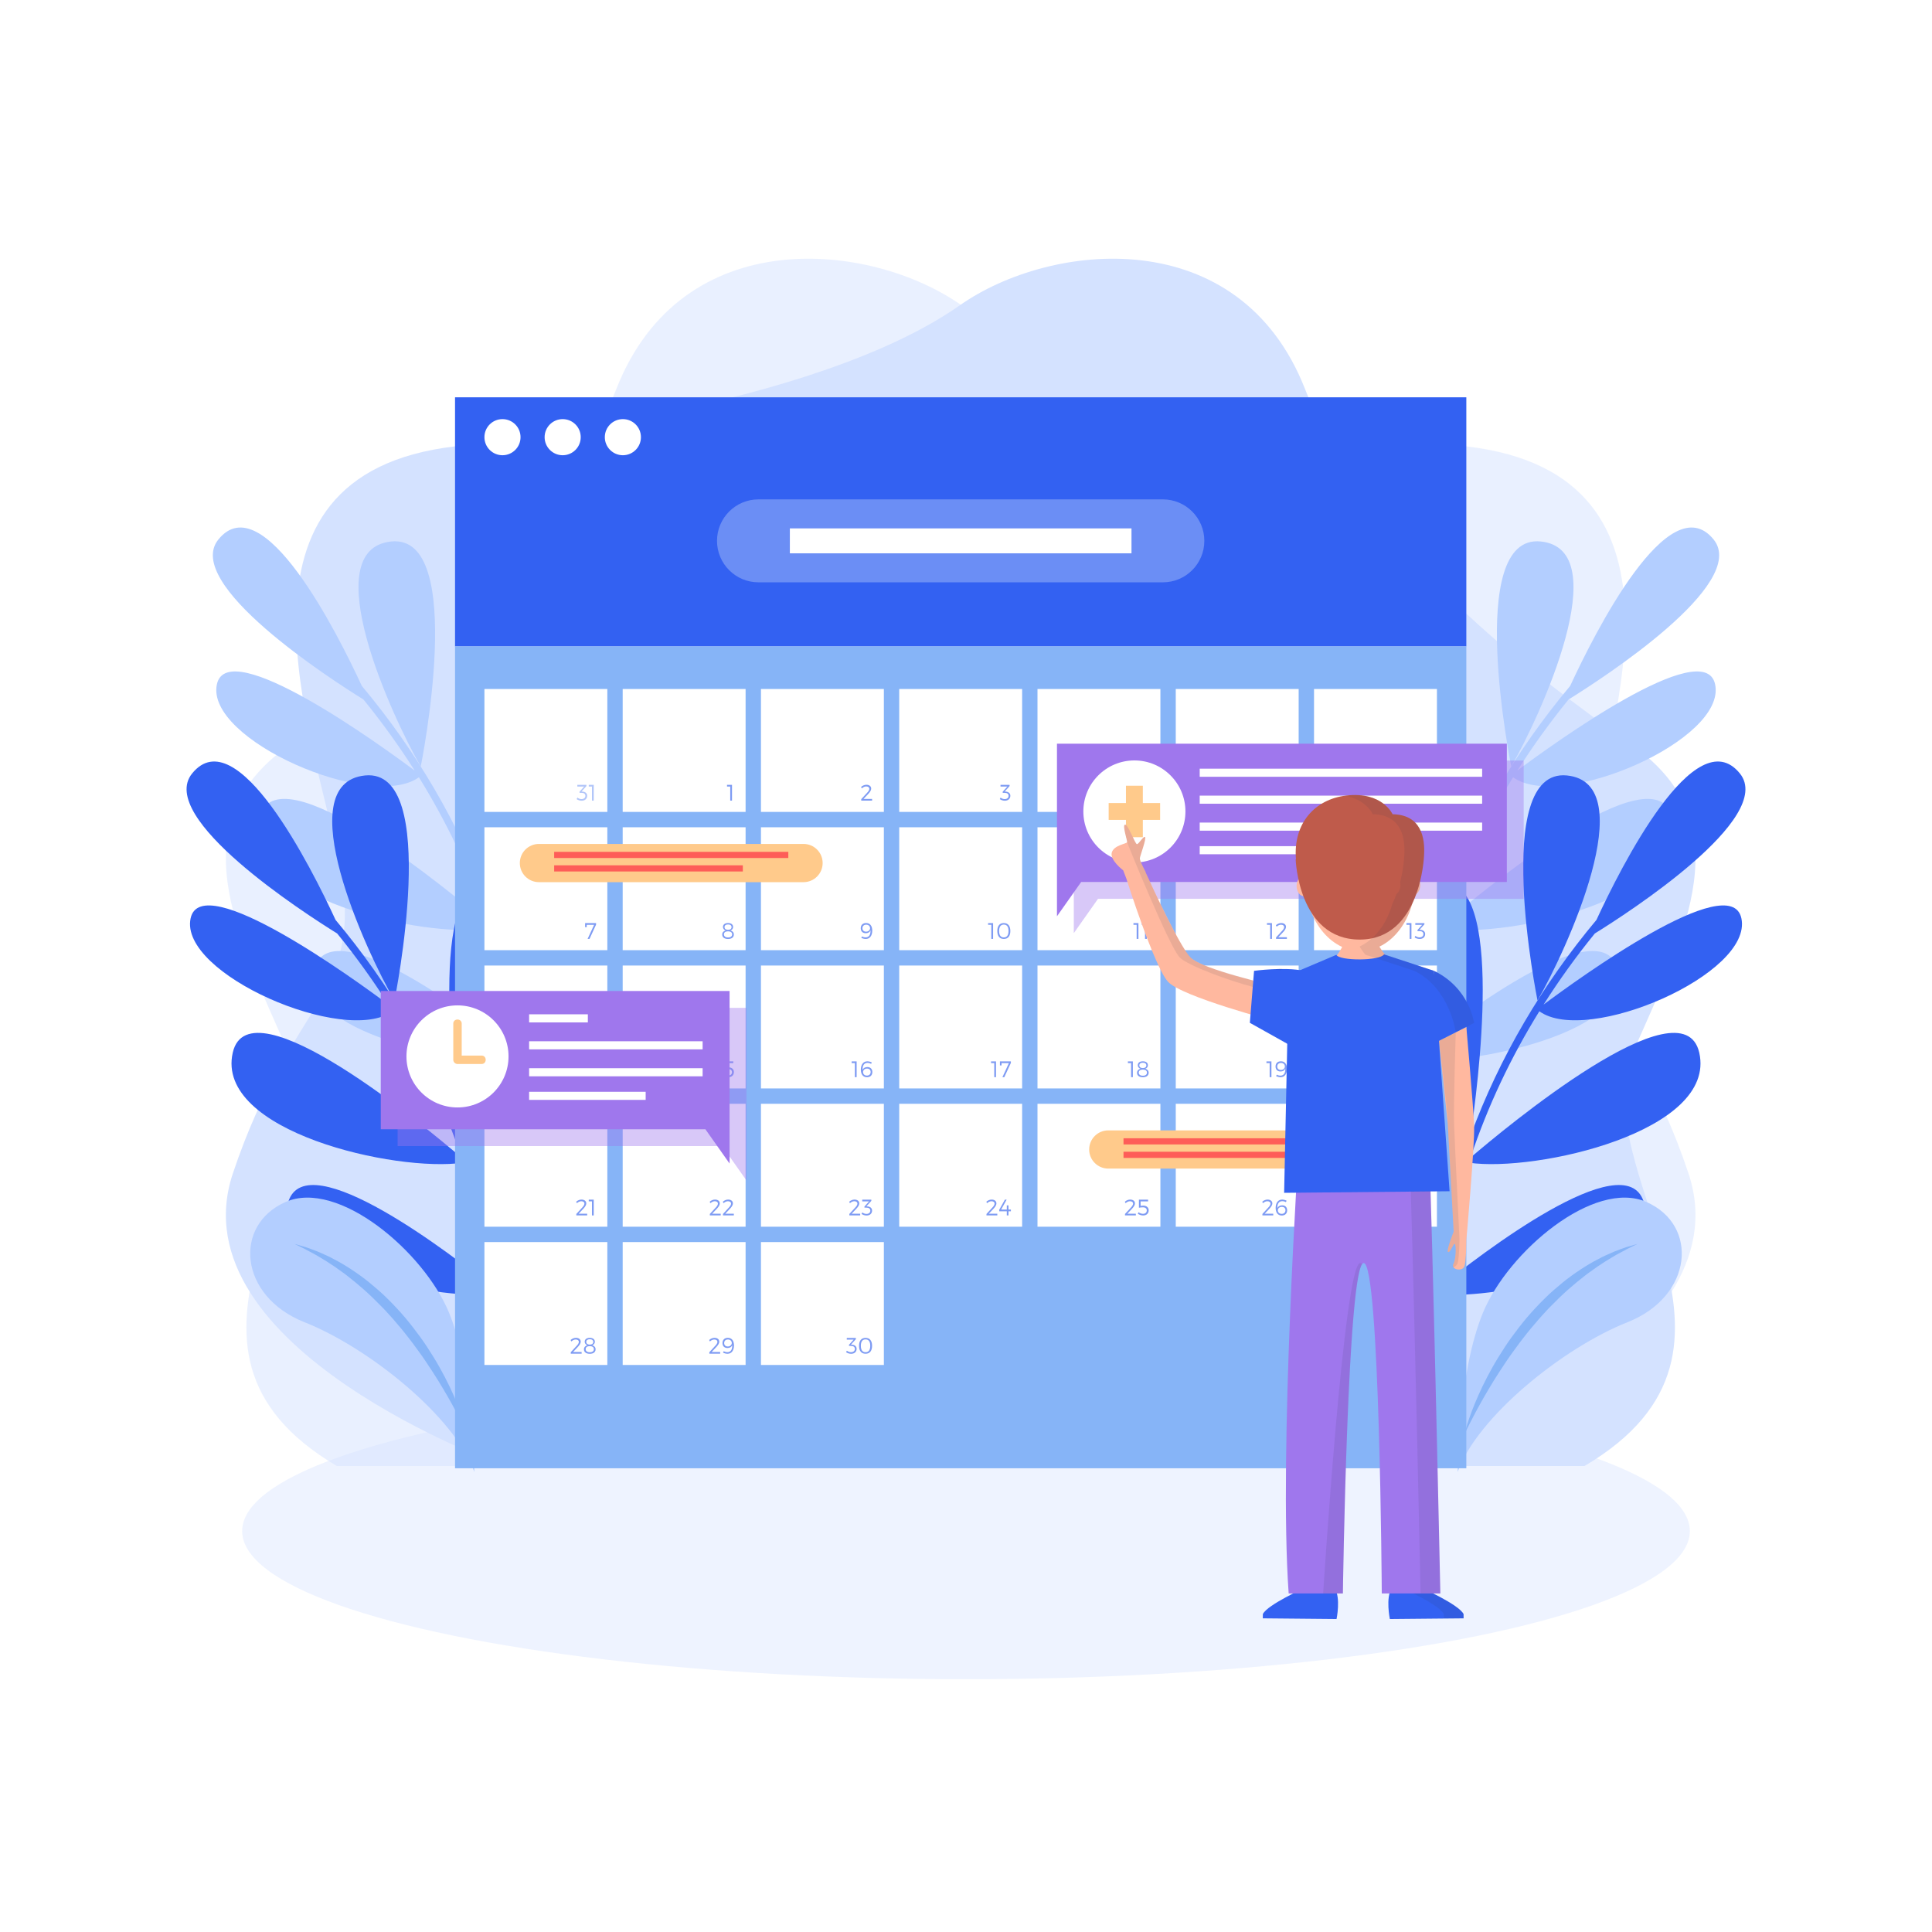 <?xml version="1.0" encoding="utf-8"?>
<!-- Generator: Adobe Illustrator 27.5.0, SVG Export Plug-In . SVG Version: 6.00 Build 0)  -->
<svg version="1.1" xmlns="http://www.w3.org/2000/svg" xmlns:xlink="http://www.w3.org/1999/xlink" x="0px" y="0px"
	 viewBox="0 0 500 500" style="enable-background:new 0 0 500 500;" xml:space="preserve">
<g id="BACKGROUND">
	<rect style="fill:#FFFFFF;" width="500" height="500"/>
</g>
<g id="OBJECTS">
	<ellipse style="opacity:0.4;fill:#D4E2FF;" cx="250" cy="396.243" rx="187.33" ry="38.337"/>
	<g>
		<path style="opacity:0.5;fill:#D4E2FF;" d="M366.86,379.403c0,0,85.267-30.412,70.125-75.708
			c-15.146-45.294-34.394-45.858-27.587-80.069c6.806-34.209,32.965-100.672-29.776-108.09
			c-62.741-7.417-107.407-20.093-130.801-36.539c-23.393-16.446-72.313-21.745-89.327,21.703
			c-17.013,43.448-57.424,72.59-85.073,92.459c-27.649,19.869-13.824,47.42,0,78.684c13.825,31.262-39.347,76.828,12.761,107.559
			H366.86z"/>
		<path style="fill:#D4E2FF;" d="M130.385,379.403c0,0-85.267-30.412-70.124-75.708c15.144-45.294,34.392-45.858,27.586-80.069
			c-6.806-34.209-32.965-100.672,29.776-108.09c62.742-7.417,107.407-20.093,130.801-36.539
			c23.393-16.446,72.313-21.745,89.327,21.703c17.013,43.448,57.424,72.59,85.072,92.459c27.65,19.869,13.825,47.42,0,78.684
			c-13.825,31.262,39.347,76.828-12.76,107.559H130.385z"/>
	</g>
	<g>
		<g>
			<g>
				<path style="fill:#B3CEFF;" d="M56.131,177.098c2.79-12.997,42.507,15.845,51.195,22.335c-4.05-6.385-8.486-12.53-13.269-18.406
					c-8.393-5.202-46.832-29.957-37.534-41.417c11.514-14.192,30.875,24.393,37.119,37.907
					c13.945,16.653,25.08,35.483,32.597,55.904c-1.819-12.174-9.109-66.997,7.435-65.484c17.513,1.602-4.201,60.311-6.811,67.195
					c1.402,3.931,2.674,7.919,3.803,11.961c1.976,7.079,3.713,14.536,4.823,22.069c-0.228-15.682,0.259-65.133,15.625-61.748
					c17.063,3.759-11.354,58.585-15.111,65.679c0.042,0.35,0.086,0.698,0.125,1.047l0,0l0,0c0.597,5.556,0.806,11.115,0.467,16.56
					c-0.076,1.225-2.001,1.326-1.924,0.087c0.335-5.396,0.119-10.887-0.478-16.369c-14.534,1.374-58.048-7.218-52.791-23.943
					c4.819-15.331,42.977,14.181,52.55,21.89c-1.02-8.119-2.831-16.184-4.892-23.849c-0.737-2.748-1.55-5.467-2.423-8.163
					c-17.422,2.517-64.225-8.07-59.607-28.472c4.264-18.838,50.557,19.749,59.174,27.128c-4.422-13.308-10.44-25.984-17.791-37.85
					C96.073,210.106,53.046,191.463,56.131,177.098z"/>
				<path style="fill:#B3CEFF;" d="M101.274,140.132c19.808-1.989,7.617,58.242,7.617,58.242
					C101.532,185.704,81.464,142.122,101.274,140.132z"/>
			</g>
			<g>
				<path style="fill:#3361F2;" d="M49.332,237.655c2.791-12.998,42.507,15.844,51.195,22.334
					c-4.051-6.385-8.487-12.53-13.269-18.406c-8.393-5.204-46.832-29.957-37.533-41.417c11.513-14.192,30.875,24.393,37.119,37.907
					c13.945,16.653,25.08,35.483,32.598,55.904c-1.82-12.174-9.109-66.998,7.434-65.485c17.514,1.601-4.201,60.311-6.811,67.196
					c1.403,3.931,2.674,7.918,3.804,11.96c1.976,7.079,3.712,14.536,4.823,22.07c-0.228-15.682,0.259-65.135,15.626-61.748
					c17.063,3.76-11.354,58.585-15.111,65.679c0.042,0.351,0.085,0.698,0.124,1.048l0,0l0,0c0.597,5.555,0.807,11.114,0.467,16.559
					c-0.076,1.226-2.002,1.326-1.924,0.088c0.336-5.396,0.119-10.888-0.478-16.369c-14.534,1.373-58.048-7.218-52.79-23.943
					c4.819-15.333,42.976,14.181,52.55,21.89c-1.02-8.119-2.831-16.185-4.892-23.85c-0.737-2.747-1.55-5.466-2.423-8.163
					c-17.422,2.518-64.225-8.07-59.608-28.472c4.264-18.839,50.557,19.749,59.175,27.128c-4.422-13.308-10.44-25.984-17.791-37.851
					C89.274,270.662,46.247,252.019,49.332,237.655z"/>
				<path style="fill:#3361F2;" d="M94.475,200.689c19.808-1.99,7.618,58.242,7.618,58.242
					C94.733,246.261,74.665,202.677,94.475,200.689z"/>
			</g>
			<g>
				<path style="fill:#B3CEFF;" d="M122.754,380.927c0,0-0.021-25.357-6.537-41.18c-6.515-15.823-28.766-34.659-42.343-28.663
					c-13.576,5.995-12.041,24.361,4.9,31.09C95.714,348.903,117.755,366.842,122.754,380.927z"/>
				<path style="fill:#86B4F7;" d="M121.035,371.253c0,0-0.244-1.052-0.822-2.852c-0.583-1.796-1.489-4.346-2.821-7.307
					c-0.65-1.487-1.416-3.073-2.276-4.725c-0.873-1.643-1.802-3.379-2.886-5.102c-1.06-1.737-2.208-3.503-3.461-5.24
					c-1.267-1.725-2.589-3.456-3.998-5.119c-0.709-0.826-1.43-1.643-2.18-2.431c-0.73-0.803-1.494-1.57-2.256-2.325
					c-1.511-1.527-3.129-2.896-4.706-4.197c-1.584-1.295-3.199-2.442-4.766-3.47c-1.57-1.023-3.093-1.931-4.553-2.662
					c-1.424-0.795-2.822-1.349-4.022-1.893c-1.233-0.482-2.314-0.876-3.208-1.182c-1.817-0.54-2.853-0.821-2.853-0.821
					s0.967,0.492,2.654,1.302c0.823,0.443,1.822,0.982,2.969,1.601c1.106,0.686,2.386,1.39,3.702,2.289
					c0.665,0.438,1.364,0.879,2.047,1.399c0.685,0.517,1.433,0.984,2.139,1.561c1.445,1.103,2.912,2.335,4.404,3.635
					c1.484,1.311,2.945,2.742,4.404,4.222c0.728,0.741,1.458,1.494,2.153,2.283c0.717,0.77,1.401,1.576,2.082,2.385
					c1.39,1.593,2.699,3.256,3.957,4.919c1.226,1.686,2.466,3.324,3.561,4.989c1.111,1.65,2.158,3.268,3.126,4.819
					c0.94,1.567,1.847,3.045,2.633,4.438C119.226,367.333,121.035,371.253,121.035,371.253z"/>
			</g>
		</g>
		<g>
			<g>
				<path style="fill:#B3CEFF;" d="M443.869,177.098c-2.79-12.997-42.507,15.845-51.195,22.335
					c4.051-6.385,8.487-12.53,13.27-18.406c8.392-5.202,46.831-29.957,37.533-41.417c-11.514-14.192-30.875,24.393-37.119,37.907
					c-13.945,16.653-25.08,35.483-32.597,55.904c1.818-12.174,9.108-66.997-7.435-65.484c-17.513,1.602,4.201,60.311,6.811,67.195
					c-1.402,3.931-2.675,7.919-3.804,11.961c-1.976,7.079-3.713,14.536-4.823,22.069c0.228-15.682-0.259-65.133-15.625-61.748
					c-17.064,3.759,11.354,58.585,15.11,65.679c-0.04,0.35-0.084,0.698-0.124,1.047l0,0l0,0c-0.596,5.556-0.806,11.115-0.467,16.56
					c0.077,1.225,2.002,1.326,1.925,0.087c-0.336-5.396-0.119-10.887,0.477-16.369c14.535,1.374,58.048-7.218,52.791-23.943
					c-4.818-15.331-42.977,14.181-52.549,21.89c1.02-8.119,2.83-16.184,4.891-23.849c0.737-2.748,1.552-5.467,2.424-8.163
					c17.423,2.517,64.226-8.07,59.607-28.472c-4.263-18.838-50.557,19.749-59.174,27.128c4.421-13.308,10.439-25.984,17.791-37.85
					C403.927,210.106,446.954,191.463,443.869,177.098z"/>
				<path style="fill:#B3CEFF;" d="M398.726,140.132c-19.809-1.989-7.617,58.242-7.617,58.242
					C398.467,185.704,418.535,142.122,398.726,140.132z"/>
			</g>
			<g>
				<path style="fill:#3361F2;" d="M450.669,237.655c-2.791-12.998-42.509,15.844-51.195,22.334
					c4.05-6.385,8.485-12.53,13.268-18.406c8.395-5.204,46.832-29.957,37.534-41.417c-11.514-14.192-30.875,24.393-37.118,37.907
					c-13.945,16.653-25.082,35.483-32.599,55.904c1.821-12.174,9.109-66.998-7.434-65.485c-17.513,1.601,4.201,60.311,6.81,67.196
					c-1.401,3.931-2.674,7.918-3.803,11.96c-1.976,7.079-3.713,14.536-4.822,22.07c0.228-15.682-0.26-65.135-15.628-61.748
					c-17.061,3.76,11.354,58.585,15.113,65.679c-0.043,0.351-0.087,0.698-0.124,1.048l0,0l0,0
					c-0.598,5.555-0.809,11.114-0.468,16.559c0.075,1.226,2.002,1.326,1.924,0.088c-0.336-5.396-0.118-10.888,0.478-16.369
					c14.532,1.373,58.047-7.218,52.79-23.943c-4.819-15.333-42.977,14.181-52.55,21.89c1.02-8.119,2.832-16.185,4.892-23.85
					c0.737-2.747,1.55-5.466,2.424-8.163c17.421,2.518,64.225-8.07,59.607-28.472c-4.265-18.839-50.557,19.749-59.176,27.128
					c4.424-13.308,10.442-25.984,17.791-37.851C410.726,270.662,453.752,252.019,450.669,237.655z"/>
				<path style="fill:#3361F2;" d="M405.524,200.689c-19.808-1.99-7.618,58.242-7.618,58.242
					C405.267,246.261,425.335,202.677,405.524,200.689z"/>
			</g>
			<g>
				<path style="fill:#B3CEFF;" d="M377.246,380.927c0,0,0.021-25.357,6.536-41.18c6.516-15.823,28.767-34.659,42.343-28.663
					c13.577,5.995,12.042,24.361-4.899,31.09C404.286,348.903,382.244,366.842,377.246,380.927z"/>
				<path style="fill:#86B4F7;" d="M378.965,371.253c0,0,0.244-1.052,0.822-2.852c0.584-1.796,1.49-4.346,2.821-7.307
					c0.651-1.487,1.416-3.073,2.275-4.725c0.874-1.643,1.803-3.379,2.887-5.102c1.06-1.737,2.209-3.503,3.461-5.24
					c1.267-1.725,2.588-3.456,3.998-5.119c0.709-0.826,1.43-1.643,2.18-2.431c0.73-0.803,1.494-1.57,2.257-2.325
					c1.511-1.527,3.128-2.896,4.705-4.197c1.584-1.295,3.199-2.442,4.765-3.47c1.571-1.023,3.093-1.931,4.555-2.662
					c1.424-0.795,2.821-1.349,4.021-1.893c1.233-0.482,2.315-0.876,3.209-1.182c1.816-0.54,2.852-0.821,2.852-0.821
					s-0.967,0.492-2.653,1.302c-0.822,0.443-1.822,0.982-2.969,1.601c-1.107,0.686-2.385,1.39-3.701,2.289
					c-0.667,0.438-1.365,0.879-2.048,1.399c-0.684,0.517-1.434,0.984-2.139,1.561c-1.446,1.103-2.912,2.335-4.404,3.635
					c-1.484,1.311-2.946,2.742-4.403,4.222c-0.729,0.741-1.458,1.494-2.154,2.283c-0.718,0.77-1.4,1.576-2.081,2.385
					c-1.39,1.593-2.699,3.256-3.958,4.919c-1.226,1.686-2.466,3.324-3.561,4.989c-1.11,1.65-2.157,3.268-3.127,4.819
					c-0.94,1.567-1.846,3.045-2.633,4.438C380.773,367.333,378.965,371.253,378.965,371.253z"/>
			</g>
		</g>
	</g>
	<g>
		<g>
			<g>
				<g>
					<g>
						<rect x="117.762" y="102.823" style="fill:#3361F2;" width="261.723" height="64.46"/>
					</g>
					<g>
						<rect x="117.762" y="167.284" style="fill:#86B4F7;" width="261.723" height="212.702"/>
					</g>
				</g>
				<g>
					<g>
						<g>
							<rect x="125.368" y="178.313" style="fill:#FFFFFF;" width="31.808" height="31.808"/>
						</g>
						<g>
							<path style="fill:#B2C6F9;" d="M150.725,204.86c0.736,0.036,1.232,0.433,1.232,1.086c0,0.754-0.554,1.279-1.431,1.279
								c-0.472,0-0.957-0.169-1.295-0.414l0.205-0.393c0.291,0.241,0.678,0.386,1.056,0.386c0.637,0,1.011-0.345,1.011-0.842
								c0-0.514-0.379-0.777-1.015-0.777h-0.503v-0.296l1.197-1.326h-1.769v-0.445h2.354v0.315l-1.268,1.407L150.725,204.86z"/>
							<path style="fill:#B2C6F9;" d="M153.2,207.202v-3.644h-0.83v-0.443h1.289v4.087H153.2z"/>
						</g>
					</g>
					<g>
						<g>
							<rect x="161.15" y="178.313" style="fill:#FFFFFF;" width="31.809" height="31.808"/>
						</g>
						<g>
							<path style="fill:#7E9BF3;" d="M188.981,207.202v-3.644h-0.828v-0.443h1.29v4.087H188.981z"/>
						</g>
					</g>
					<g>
						<g>
							<rect x="196.935" y="178.313" style="fill:#FFFFFF;" width="31.808" height="31.808"/>
						</g>
						<g>
							<path style="fill:#7E9BF3;" d="M225.465,204.101c0,0.392-0.292,0.865-0.724,1.325l-1.256,1.333h2.214v0.443h-2.811v-0.385
								l1.532-1.664c0.345-0.345,0.561-0.726,0.561-0.988c0-0.396-0.305-0.636-0.819-0.636c-0.373,0-0.789,0.191-1.116,0.508
								l-0.204-0.374c0.398-0.357,0.893-0.567,1.38-0.567C224.976,203.096,225.465,203.488,225.465,204.101z"/>
						</g>
					</g>
					<g>
						<g>
							<rect x="232.718" y="178.313" style="fill:#FFFFFF;" width="31.808" height="31.808"/>
						</g>
						<g>
							<path style="fill:#7E9BF3;" d="M260.243,204.86c0.735,0.036,1.235,0.433,1.235,1.086c0,0.754-0.556,1.279-1.433,1.279
								c-0.474,0-0.957-0.169-1.3-0.414l0.206-0.393c0.293,0.241,0.678,0.386,1.058,0.386c0.637,0,1.01-0.345,1.01-0.842
								c0-0.514-0.378-0.777-1.015-0.777h-0.502v-0.296l1.198-1.326h-1.772v-0.445h2.354v0.315l-1.266,1.407L260.243,204.86z"/>
						</g>
					</g>
					<g>
						<g>
							<rect x="268.501" y="178.313" style="fill:#FFFFFF;" width="31.809" height="31.808"/>
						</g>
						<g>
							<path style="fill:#7E9BF3;" d="M296.342,205.678v-1.08h0.439v1.08h0.619v0.45h-0.619v1.074h-0.439v-1.074h-1.96v-0.385
								l1.466-2.628h0.461l-1.427,2.563H296.342z"/>
						</g>
					</g>
					<g>
						<g>
							<rect x="304.285" y="178.313" style="fill:#FFFFFF;" width="31.807" height="31.808"/>
						</g>
						<g>
							<path style="fill:#7E9BF3;" d="M330.97,203.565v1.149c0.211-0.034,0.504-0.058,0.69-0.058c0.856,0,1.407,0.51,1.407,1.21
								c0,0.817-0.566,1.349-1.443,1.349c-0.448,0-0.993-0.176-1.378-0.443l0.192-0.397c0.339,0.257,0.772,0.409,1.138,0.409
								c0.614,0,0.994-0.339,0.994-0.889c0-0.484-0.38-0.787-0.979-0.787c-0.271,0-0.761,0.04-1.054,0.099v-2.091h2.372v0.45H330.97
								z"/>
						</g>
					</g>
					<g>
						<g>
							<rect x="340.068" y="178.313" style="fill:#FFFFFF;" width="31.809" height="31.808"/>
						</g>
						<g>
							<path style="fill:#7E9BF3;" d="M368.758,203.389l-0.188,0.374c-0.267-0.158-0.625-0.251-0.939-0.251
								c-0.878,0-1.315,0.719-1.25,1.823c0.181-0.48,0.618-0.748,1.22-0.748c0.802,0,1.298,0.496,1.298,1.284
								c0,0.836-0.544,1.355-1.384,1.355c-0.994,0-1.596-0.719-1.596-1.98c0-1.296,0.642-2.15,1.682-2.15
								C367.974,203.096,368.425,203.214,368.758,203.389z M366.49,205.901c-0.005,0.391,0.3,0.893,0.995,0.893
								c0.577,0,0.973-0.35,0.973-0.928c0-0.543-0.361-0.883-0.94-0.883C366.87,204.983,366.485,205.415,366.49,205.901z"/>
						</g>
					</g>
				</g>
				<g>
					<g>
						<g>
							<rect x="125.368" y="214.096" style="fill:#FFFFFF;" width="31.808" height="31.808"/>
						</g>
						<g>
							<path style="fill:#7E9BF3;" d="M152.566,242.986h-0.496l1.682-3.639h-1.905v0.597h-0.42v-1.047h2.838v0.391L152.566,242.986z
								"/>
						</g>
					</g>
					<g>
						<g>
							<rect x="161.15" y="214.096" style="fill:#FFFFFF;" width="31.809" height="31.808"/>
						</g>
						<g>
							<path style="fill:#7E9BF3;" d="M189.729,239.909c0,0.42-0.252,0.729-0.667,0.893c0.532,0.158,0.858,0.525,0.858,1.039
								c0,0.732-0.578,1.169-1.502,1.169c-0.934,0-1.513-0.436-1.513-1.156c0-0.521,0.339-0.893,0.881-1.052
								c-0.425-0.17-0.683-0.484-0.683-0.905c0-0.637,0.508-1.017,1.309-1.017C189.226,238.88,189.729,239.266,189.729,239.909z
								 M187.351,241.801c0,0.514,0.397,0.813,1.068,0.813c0.661,0,1.062-0.298,1.062-0.813c0-0.484-0.396-0.777-1.066-0.777
								C187.748,241.024,187.351,241.317,187.351,241.801z M187.508,239.938c0,0.438,0.338,0.695,0.911,0.695
								c0.566,0,0.905-0.257,0.905-0.695c0-0.439-0.339-0.695-0.905-0.695C187.847,239.243,187.508,239.498,187.508,239.938z"/>
						</g>
					</g>
					<g>
						<g>
							<rect x="196.935" y="214.096" style="fill:#FFFFFF;" width="31.808" height="31.808"/>
						</g>
						<g>
							<path style="fill:#7E9BF3;" d="M222.9,242.712l0.188-0.373c0.269,0.157,0.624,0.25,0.941,0.25
								c0.876,0,1.314-0.72,1.249-1.823c-0.182,0.479-0.618,0.747-1.221,0.747c-0.799,0-1.297-0.496-1.297-1.285
								c0-0.834,0.543-1.355,1.385-1.355c0.992,0,1.594,0.719,1.594,1.976c0,1.302-0.644,2.155-1.682,2.155
								C223.683,243.004,223.234,242.888,222.9,242.712z M225.174,240.2c0-0.392-0.298-0.894-0.999-0.894
								c-0.577,0-0.975,0.345-0.975,0.929c0,0.543,0.361,0.881,0.94,0.881C224.787,241.117,225.174,240.686,225.174,240.2z"/>
						</g>
					</g>
					<g>
						<g>
							<rect x="232.718" y="214.096" style="fill:#FFFFFF;" width="31.808" height="31.808"/>
						</g>
						<g>
							<path style="fill:#7E9BF3;" d="M256.548,242.986v-3.645h-0.829v-0.444h1.292v4.089H256.548z"/>
							<path style="fill:#7E9BF3;" d="M261.477,240.941c0,1.321-0.602,2.057-1.689,2.057c-1.089,0-1.689-0.736-1.689-2.057
								c0-1.32,0.6-2.056,1.689-2.056C260.875,238.886,261.477,239.622,261.477,240.941z M258.572,240.941
								c0,1.104,0.423,1.661,1.216,1.661c0.794,0,1.215-0.557,1.215-1.661c0-1.109-0.421-1.659-1.215-1.659
								C258.995,239.283,258.572,239.832,258.572,240.941z"/>
						</g>
					</g>
					<g>
						<g>
							<rect x="268.501" y="214.096" style="fill:#FFFFFF;" width="31.809" height="31.808"/>
						</g>
						<g>
							<path style="fill:#7E9BF3;" d="M294.163,242.986v-3.645h-0.829v-0.444h1.291v4.089H294.163z"/>
							<path style="fill:#7E9BF3;" d="M296.335,242.986v-3.645h-0.831v-0.444h1.291v4.089H296.335z"/>
						</g>
					</g>
					<g>
						<g>
							<rect x="304.285" y="214.096" style="fill:#FFFFFF;" width="31.807" height="31.808"/>
						</g>
						<g>
							<path style="fill:#7E9BF3;" d="M328.717,242.986v-3.645h-0.826v-0.444h1.289v4.089H328.717z"/>
							<path style="fill:#7E9BF3;" d="M332.816,239.885c0,0.391-0.292,0.865-0.725,1.326l-1.257,1.333h2.214v0.443h-2.808v-0.384
								l1.528-1.666c0.347-0.345,0.563-0.725,0.563-0.987c0-0.397-0.305-0.637-0.819-0.637c-0.374,0-0.788,0.192-1.115,0.508
								l-0.204-0.374c0.396-0.356,0.893-0.567,1.379-0.567C332.323,238.88,332.816,239.271,332.816,239.885z"/>
						</g>
					</g>
					<g>
						<g>
							<rect x="340.068" y="214.096" style="fill:#FFFFFF;" width="31.809" height="31.808"/>
						</g>
						<g>
							<path style="fill:#7E9BF3;" d="M364.817,242.986v-3.645h-0.828v-0.444h1.29v4.089H364.817z"/>
							<path style="fill:#7E9BF3;" d="M367.596,240.644c0.735,0.035,1.232,0.433,1.232,1.087c0,0.754-0.555,1.279-1.432,1.279
								c-0.472,0-0.957-0.169-1.296-0.414l0.203-0.392c0.292,0.24,0.678,0.386,1.059,0.386c0.636,0,1.01-0.345,1.01-0.842
								c0-0.513-0.38-0.776-1.017-0.776h-0.503v-0.298l1.197-1.327h-1.769v-0.444h2.355v0.316l-1.27,1.409L367.596,240.644z"/>
						</g>
					</g>
				</g>
				<g>
					<g>
						<g>
							<rect x="125.368" y="249.878" style="fill:#FFFFFF;" width="31.808" height="31.809"/>
						</g>
						<g>
							<path style="fill:#7E9BF3;" d="M149.825,278.77v-3.643h-0.83v-0.442h1.29v4.086H149.825z"/>
							<path style="fill:#7E9BF3;" d="M153.209,277.247v-1.08h0.439v1.08h0.618v0.448h-0.618v1.074h-0.439v-1.074h-1.962v-0.386
								l1.465-2.626h0.462l-1.426,2.564H153.209z"/>
						</g>
					</g>
					<g>
						<g>
							<rect x="161.15" y="249.878" style="fill:#FFFFFF;" width="31.809" height="31.809"/>
						</g>
						<g>
							<path style="fill:#7E9BF3;" d="M185.679,278.77v-3.643h-0.83v-0.442h1.291v4.086H185.679z"/>
							<path style="fill:#7E9BF3;" d="M187.836,275.132v1.15c0.211-0.036,0.503-0.06,0.689-0.06c0.859,0,1.408,0.509,1.408,1.209
								c0,0.817-0.566,1.35-1.442,1.35c-0.452,0-0.994-0.176-1.38-0.443l0.194-0.397c0.338,0.257,0.77,0.408,1.138,0.408
								c0.613,0,0.993-0.338,0.993-0.886c0-0.485-0.379-0.791-0.981-0.791c-0.268,0-0.759,0.042-1.05,0.1v-2.088h2.37v0.448H187.836
								z"/>
						</g>
					</g>
					<g>
						<g>
							<rect x="196.935" y="249.878" style="fill:#FFFFFF;" width="31.808" height="31.809"/>
						</g>
						<g>
							<path style="fill:#7E9BF3;" d="M221.234,278.77v-3.643h-0.829v-0.442h1.29v4.086H221.234z"/>
							<path style="fill:#7E9BF3;" d="M225.624,274.957l-0.188,0.373c-0.27-0.157-0.625-0.253-0.941-0.253
								c-0.876,0-1.314,0.721-1.249,1.823c0.18-0.477,0.618-0.749,1.221-0.749c0.8,0,1.295,0.499,1.295,1.289
								c0,0.832-0.542,1.353-1.384,1.353c-0.992,0-1.595-0.718-1.595-1.979c0-1.297,0.644-2.148,1.684-2.148
								C224.841,274.665,225.29,274.78,225.624,274.957z M223.357,277.468c-0.006,0.391,0.297,0.893,0.992,0.893
								c0.579,0,0.976-0.351,0.976-0.93c0-0.541-0.362-0.882-0.939-0.882C223.735,276.55,223.351,276.981,223.357,277.468z"/>
						</g>
					</g>
					<g>
						<g>
							<rect x="232.718" y="249.878" style="fill:#FFFFFF;" width="31.808" height="31.809"/>
						</g>
						<g>
							<path style="fill:#7E9BF3;" d="M257.31,278.77v-3.643h-0.831v-0.442h1.291v4.086H257.31z"/>
							<path style="fill:#7E9BF3;" d="M259.917,278.77h-0.494l1.679-3.638h-1.903v0.596h-0.419v-1.044h2.838v0.39L259.917,278.77z"
								/>
						</g>
					</g>
					<g>
						<g>
							<rect x="268.501" y="249.878" style="fill:#FFFFFF;" width="31.809" height="31.809"/>
						</g>
						<g>
							<path style="fill:#7E9BF3;" d="M292.725,278.77v-3.643h-0.83v-0.442h1.291v4.086H292.725z"/>
							<path style="fill:#7E9BF3;" d="M297.079,275.691c0,0.423-0.253,0.732-0.666,0.895c0.531,0.157,0.86,0.525,0.86,1.038
								c0,0.732-0.579,1.169-1.503,1.169c-0.936,0-1.514-0.437-1.514-1.154c0-0.52,0.339-0.896,0.883-1.053
								c-0.427-0.17-0.682-0.485-0.682-0.906c0-0.635,0.508-1.015,1.306-1.015C296.576,274.665,297.079,275.051,297.079,275.691z
								 M294.703,277.586c0,0.512,0.397,0.809,1.067,0.809c0.659,0,1.062-0.297,1.062-0.809c0-0.486-0.396-0.779-1.068-0.779
								C295.101,276.807,294.703,277.1,294.703,277.586z M294.858,275.721c0,0.439,0.341,0.695,0.912,0.695
								c0.567,0,0.906-0.256,0.906-0.695c0-0.438-0.339-0.695-0.906-0.695C295.199,275.025,294.858,275.283,294.858,275.721z"/>
						</g>
					</g>
					<g>
						<g>
							<rect x="304.285" y="249.878" style="fill:#FFFFFF;" width="31.807" height="31.809"/>
						</g>
						<g>
							<path style="fill:#7E9BF3;" d="M328.584,278.77v-3.643h-0.829v-0.442h1.291v4.086H328.584z"/>
							<path style="fill:#7E9BF3;" d="M330.251,278.497l0.187-0.375c0.268,0.156,0.625,0.25,0.94,0.25
								c0.875,0,1.314-0.716,1.249-1.822c-0.181,0.482-0.62,0.748-1.221,0.748c-0.8,0-1.296-0.495-1.296-1.285
								c0-0.836,0.543-1.355,1.385-1.355c0.99,0,1.592,0.718,1.592,1.974c0,1.303-0.641,2.157-1.681,2.157
								C331.032,278.788,330.583,278.67,330.251,278.497z M332.524,275.984c0-0.392-0.3-0.893-1.001-0.893
								c-0.579,0-0.975,0.343-0.975,0.928c0,0.542,0.362,0.881,0.94,0.881C332.14,276.9,332.524,276.468,332.524,275.984z"/>
						</g>
					</g>
					<g>
						<g>
							<rect x="340.068" y="249.878" style="fill:#FFFFFF;" width="31.809" height="31.809"/>
						</g>
						<g>
							<path style="fill:#7E9BF3;" d="M364.6,275.668c0,0.392-0.292,0.863-0.725,1.325l-1.257,1.333h2.214v0.443h-2.809v-0.384
								l1.531-1.665c0.344-0.346,0.559-0.725,0.559-0.988c0-0.395-0.302-0.637-0.817-0.637c-0.373,0-0.787,0.193-1.116,0.509
								l-0.202-0.374c0.396-0.354,0.895-0.565,1.378-0.565C364.108,274.665,364.6,275.055,364.6,275.668z"/>
							<path style="fill:#7E9BF3;" d="M368.825,276.725c0,1.32-0.6,2.057-1.688,2.057c-1.085,0-1.688-0.736-1.688-2.057
								c0-1.319,0.603-2.056,1.688-2.056C368.226,274.669,368.825,275.405,368.825,276.725z M365.924,276.725
								c0,1.104,0.42,1.661,1.214,1.661c0.795,0,1.216-0.557,1.216-1.661c0-1.108-0.421-1.657-1.216-1.657
								C366.344,275.067,365.924,275.616,365.924,276.725z"/>
						</g>
					</g>
				</g>
				<g>
					<g>
						<g>
							<rect x="125.368" y="285.662" style="fill:#FFFFFF;" width="31.808" height="31.811"/>
						</g>
						<g>
							<path style="fill:#7E9BF3;" d="M151.729,311.453c0,0.391-0.292,0.865-0.724,1.323l-1.257,1.334h2.215v0.443h-2.81v-0.384
								l1.531-1.665c0.344-0.349,0.561-0.726,0.561-0.989c0-0.395-0.305-0.637-0.817-0.637c-0.374,0-0.79,0.194-1.117,0.508
								l-0.205-0.373c0.397-0.357,0.894-0.567,1.38-0.567C151.239,310.446,151.729,310.839,151.729,311.453z"/>
							<path style="fill:#7E9BF3;" d="M153.199,314.554v-3.644h-0.83v-0.446h1.29v4.09H153.199z"/>
						</g>
					</g>
					<g>
						<g>
							<rect x="161.15" y="285.662" style="fill:#FFFFFF;" width="31.809" height="31.811"/>
						</g>
						<g>
							<path style="fill:#7E9BF3;" d="M186.283,311.453c0,0.391-0.29,0.865-0.724,1.323l-1.254,1.334h2.213v0.443h-2.81v-0.384
								l1.53-1.665c0.344-0.349,0.561-0.726,0.561-0.989c0-0.395-0.304-0.637-0.818-0.637c-0.375,0-0.788,0.194-1.115,0.508
								l-0.205-0.373c0.397-0.357,0.894-0.567,1.379-0.567C185.794,310.446,186.283,310.839,186.283,311.453z"/>
							<path style="fill:#7E9BF3;" d="M189.681,311.453c0,0.391-0.292,0.865-0.724,1.323l-1.255,1.334h2.214v0.443h-2.81v-0.384
								l1.531-1.665c0.345-0.349,0.561-0.726,0.561-0.989c0-0.395-0.303-0.637-0.818-0.637c-0.373,0-0.788,0.194-1.115,0.508
								l-0.204-0.373c0.397-0.357,0.894-0.567,1.378-0.567C189.191,310.446,189.681,310.839,189.681,311.453z"/>
						</g>
					</g>
					<g>
						<g>
							<rect x="196.935" y="285.662" style="fill:#FFFFFF;" width="31.808" height="31.811"/>
						</g>
						<g>
							<path style="fill:#7E9BF3;" d="M222.384,311.453c0,0.391-0.292,0.865-0.725,1.323l-1.256,1.334h2.214v0.443h-2.808v-0.384
								l1.53-1.665c0.345-0.349,0.561-0.726,0.561-0.989c0-0.395-0.303-0.637-0.817-0.637c-0.376,0-0.788,0.194-1.116,0.508
								l-0.204-0.373c0.396-0.357,0.894-0.567,1.378-0.567C221.893,310.446,222.384,310.839,222.384,311.453z"/>
							<path style="fill:#7E9BF3;" d="M224.46,312.211c0.736,0.037,1.233,0.435,1.233,1.087c0,0.754-0.557,1.279-1.431,1.279
								c-0.472,0-0.958-0.169-1.297-0.415l0.205-0.391c0.292,0.239,0.677,0.387,1.058,0.387c0.636,0,1.008-0.345,1.008-0.843
								c0-0.514-0.379-0.777-1.014-0.777h-0.503v-0.297l1.197-1.325h-1.769v-0.445h2.353v0.316l-1.267,1.408L224.46,312.211z"/>
						</g>
					</g>
					<g>
						<g>
							<rect x="232.718" y="285.662" style="fill:#FFFFFF;" width="31.808" height="31.811"/>
						</g>
						<g>
							<path style="fill:#7E9BF3;" d="M257.874,311.453c0,0.391-0.29,0.865-0.724,1.323l-1.255,1.334h2.212v0.443H255.3v-0.384
								l1.529-1.665c0.346-0.349,0.56-0.726,0.56-0.989c0-0.395-0.304-0.637-0.816-0.637c-0.375,0-0.791,0.194-1.116,0.508
								l-0.204-0.373c0.397-0.357,0.893-0.567,1.379-0.567C257.385,310.446,257.874,310.839,257.874,311.453z"/>
							<path style="fill:#7E9BF3;" d="M260.559,313.029v-1.08h0.439v1.08h0.619v0.45h-0.619v1.074h-0.439v-1.074h-1.96v-0.388
								l1.464-2.628h0.462l-1.425,2.565H260.559z"/>
						</g>
					</g>
					<g>
						<g>
							<rect x="268.501" y="285.662" style="fill:#FFFFFF;" width="31.809" height="31.811"/>
						</g>
						<g>
							<path style="fill:#7E9BF3;" d="M293.727,311.453c0,0.391-0.292,0.865-0.722,1.323l-1.257,1.334h2.212v0.443h-2.809v-0.384
								l1.531-1.665c0.344-0.349,0.56-0.726,0.56-0.989c0-0.395-0.306-0.637-0.817-0.637c-0.375,0-0.791,0.194-1.119,0.508
								l-0.201-0.373c0.397-0.357,0.892-0.567,1.378-0.567C293.238,310.446,293.727,310.839,293.727,311.453z"/>
							<path style="fill:#7E9BF3;" d="M295.186,310.916v1.149c0.212-0.036,0.502-0.059,0.691-0.059c0.856,0,1.406,0.509,1.406,1.208
								c0,0.818-0.565,1.35-1.442,1.35c-0.45,0-0.993-0.175-1.378-0.442l0.192-0.399c0.337,0.258,0.77,0.409,1.14,0.409
								c0.612,0,0.99-0.338,0.99-0.888c0-0.484-0.378-0.788-0.979-0.788c-0.27,0-0.762,0.04-1.053,0.1v-2.093h2.372v0.452H295.186z"
								/>
						</g>
					</g>
					<g>
						<g>
							<rect x="304.285" y="285.662" style="fill:#FFFFFF;" width="31.807" height="31.811"/>
						</g>
						<g>
							<path style="fill:#7E9BF3;" d="M329.284,311.453c0,0.391-0.293,0.865-0.725,1.323l-1.257,1.334h2.214v0.443h-2.808v-0.384
								l1.529-1.665c0.344-0.349,0.56-0.726,0.56-0.989c0-0.395-0.303-0.637-0.817-0.637c-0.372,0-0.788,0.194-1.117,0.508
								l-0.202-0.373c0.396-0.357,0.895-0.567,1.379-0.567C328.792,310.446,329.284,310.839,329.284,311.453z"/>
							<path style="fill:#7E9BF3;" d="M332.973,310.739l-0.185,0.374c-0.271-0.158-0.626-0.249-0.943-0.249
								c-0.877,0-1.313,0.716-1.248,1.819c0.179-0.479,0.618-0.747,1.22-0.747c0.802,0,1.298,0.497,1.298,1.286
								c0,0.836-0.544,1.354-1.386,1.354c-0.992,0-1.594-0.719-1.594-1.979c0-1.298,0.641-2.151,1.682-2.151
								C332.19,310.446,332.642,310.565,332.973,310.739z M330.706,313.251c-0.004,0.392,0.298,0.893,0.993,0.893
								c0.579,0,0.976-0.349,0.976-0.929c0-0.54-0.361-0.881-0.939-0.881C331.087,312.334,330.702,312.766,330.706,313.251z"/>
						</g>
					</g>
					<g>
						<g>
							<rect x="340.068" y="285.662" style="fill:#FFFFFF;" width="31.809" height="31.811"/>
						</g>
						<g>
							<path style="fill:#7E9BF3;" d="M365.357,311.453c0,0.391-0.29,0.865-0.722,1.323l-1.257,1.334h2.214v0.443h-2.81v-0.384
								l1.532-1.665c0.343-0.349,0.559-0.726,0.559-0.989c0-0.395-0.303-0.637-0.817-0.637c-0.373,0-0.786,0.194-1.115,0.508
								l-0.204-0.373c0.396-0.357,0.895-0.567,1.379-0.567C364.869,310.446,365.357,310.839,365.357,311.453z"/>
							<path style="fill:#7E9BF3;" d="M367.267,314.554h-0.495l1.683-3.638h-1.905v0.594h-0.421v-1.046h2.838v0.391L367.267,314.554
								z"/>
						</g>
					</g>
				</g>
				<g>
					<g>
						<g>
							<rect x="125.368" y="321.446" style="fill:#FFFFFF;" width="31.808" height="31.808"/>
						</g>
						<g>
							<path style="fill:#7E9BF3;" d="M150.29,347.235c0,0.393-0.292,0.866-0.725,1.328l-1.255,1.33h2.214v0.444h-2.81v-0.388
								l1.53-1.662c0.346-0.345,0.561-0.725,0.561-0.988c0-0.397-0.303-0.639-0.819-0.639c-0.372,0-0.787,0.193-1.114,0.511
								l-0.204-0.374c0.397-0.358,0.894-0.568,1.378-0.568C149.799,346.229,150.29,346.622,150.29,347.235z"/>
							<path style="fill:#7E9BF3;" d="M153.945,347.261c0,0.417-0.252,0.727-0.667,0.891c0.532,0.159,0.859,0.526,0.859,1.043
								c0,0.728-0.578,1.168-1.502,1.168c-0.934,0-1.511-0.44-1.511-1.159c0-0.518,0.337-0.893,0.88-1.052
								c-0.426-0.168-0.683-0.482-0.683-0.904c0-0.636,0.508-1.018,1.309-1.018C153.441,346.229,153.945,346.617,153.945,347.261z
								 M151.568,349.151c0,0.516,0.397,0.813,1.067,0.813c0.661,0,1.064-0.297,1.064-0.813c0-0.483-0.398-0.775-1.069-0.775
								C151.965,348.376,151.568,348.668,151.568,349.151z M151.726,347.288c0,0.438,0.338,0.695,0.91,0.695
								c0.567,0,0.906-0.258,0.906-0.695s-0.338-0.695-0.906-0.695C152.064,346.593,151.726,346.851,151.726,347.288z"/>
						</g>
					</g>
					<g>
						<g>
							<rect x="161.15" y="321.446" style="fill:#FFFFFF;" width="31.809" height="31.808"/>
						</g>
						<g>
							<path style="fill:#7E9BF3;" d="M186.149,347.235c0,0.393-0.29,0.866-0.724,1.328l-1.255,1.33h2.213v0.444h-2.808v-0.388
								l1.528-1.662c0.345-0.345,0.561-0.725,0.561-0.988c0-0.397-0.303-0.639-0.818-0.639c-0.374,0-0.788,0.193-1.115,0.511
								l-0.205-0.374c0.397-0.358,0.893-0.568,1.379-0.568C185.659,346.229,186.149,346.622,186.149,347.235z"/>
							<path style="fill:#7E9BF3;" d="M187.117,350.061l0.188-0.372c0.269,0.156,0.624,0.252,0.94,0.252
								c0.875,0,1.314-0.721,1.249-1.824c-0.181,0.48-0.619,0.747-1.221,0.747c-0.8,0-1.296-0.496-1.296-1.283
								c0-0.836,0.543-1.356,1.383-1.356c0.994,0,1.595,0.722,1.595,1.977c0,1.302-0.642,2.154-1.682,2.154
								C187.9,350.355,187.45,350.237,187.117,350.061z M189.39,347.551c0-0.39-0.298-0.894-0.999-0.894
								c-0.579,0-0.976,0.345-0.976,0.929c0,0.543,0.362,0.884,0.941,0.884C189.005,348.47,189.39,348.034,189.39,347.551z"/>
						</g>
					</g>
					<g>
						<g>
							<rect x="196.935" y="321.446" style="fill:#FFFFFF;" width="31.808" height="31.808"/>
						</g>
						<g>
							<path style="fill:#7E9BF3;" d="M220.46,347.994c0.736,0.036,1.233,0.433,1.233,1.087c0,0.754-0.555,1.281-1.43,1.281
								c-0.474,0-0.96-0.171-1.298-0.416l0.205-0.391c0.292,0.238,0.677,0.386,1.057,0.386c0.637,0,1.012-0.345,1.012-0.843
								c0-0.514-0.382-0.777-1.018-0.777h-0.502v-0.297l1.198-1.325h-1.77v-0.444h2.354v0.315l-1.269,1.408L220.46,347.994z"/>
							<path style="fill:#7E9BF3;" d="M225.693,348.292c0,1.323-0.604,2.055-1.687,2.055c-1.087,0-1.688-0.732-1.688-2.055
								c0-1.319,0.601-2.054,1.688-2.054C225.089,346.238,225.693,346.973,225.693,348.292z M222.79,348.292
								c0,1.105,0.42,1.658,1.216,1.658c0.792,0,1.213-0.553,1.213-1.658c0-1.107-0.421-1.658-1.213-1.658
								C223.21,346.634,222.79,347.185,222.79,348.292z"/>
						</g>
					</g>
				</g>
			</g>
			<g>
				<path style="fill:#FFFFFF;" d="M134.715,113.14c0,2.582-2.094,4.674-4.674,4.674c-2.58,0-4.673-2.092-4.673-4.674
					c0-2.581,2.093-4.673,4.673-4.673C132.621,108.467,134.715,110.559,134.715,113.14z"/>
				<path style="fill:#FFFFFF;" d="M150.293,113.14c0,2.582-2.092,4.674-4.672,4.674c-2.582,0-4.675-2.092-4.675-4.674
					c0-2.581,2.093-4.673,4.675-4.673C148.201,108.467,150.293,110.559,150.293,113.14z"/>
				<path style="fill:#FFFFFF;" d="M165.872,113.14c0,2.582-2.092,4.674-4.673,4.674c-2.581,0-4.673-2.092-4.673-4.674
					c0-2.581,2.092-4.673,4.673-4.673C163.779,108.467,165.872,110.559,165.872,113.14z"/>
			</g>
		</g>
		<g>
			<path style="opacity:0.5;fill:#A5BDF9;" d="M311.68,139.972c0,5.928-4.804,10.732-10.73,10.732H196.295
				c-5.928,0-10.733-4.804-10.733-10.732l0,0c0-5.927,4.805-10.732,10.733-10.732h104.654
				C306.876,129.24,311.68,134.045,311.68,139.972L311.68,139.972z"/>
			<rect x="204.414" y="136.747" style="fill:#FFFFFF;" width="88.416" height="6.45"/>
		</g>
	</g>
	<g>
		<g>
			<path style="fill:#FFCA8B;" d="M212.901,223.355c0,2.731-2.214,4.945-4.945,4.945h-68.479c-2.731,0-4.945-2.214-4.945-4.945l0,0
				c0-2.732,2.214-4.945,4.945-4.945h68.479C210.687,218.41,212.901,220.624,212.901,223.355L212.901,223.355z"/>
			<g>
				<rect x="143.417" y="220.453" style="fill:#FE5D58;" width="60.599" height="1.599"/>
				<rect x="143.417" y="223.94" style="fill:#FE5D58;" width="48.828" height="1.599"/>
			</g>
		</g>
		<g>
			<path style="fill:#FFCA8B;" d="M360.245,297.485c0,2.731-2.214,4.945-4.945,4.945h-68.478c-2.732,0-4.945-2.214-4.945-4.945l0,0
				c0-2.73,2.214-4.944,4.945-4.944H355.3C358.031,292.541,360.245,294.755,360.245,297.485L360.245,297.485z"/>
			<g>
				<rect x="290.762" y="294.583" style="fill:#FE5D58;" width="60.599" height="1.6"/>
				<rect x="290.762" y="298.071" style="fill:#FE5D58;" width="48.827" height="1.599"/>
			</g>
		</g>
	</g>
	<g>
		<g>
			<polygon style="opacity:0.4;fill:#9F77ED;" points="394.329,196.832 277.901,196.832 277.901,226.557 277.901,232.615 
				277.901,241.49 284.164,232.615 394.329,232.615 			"/>
			<polygon style="fill:#9F77ED;" points="389.969,192.473 273.542,192.473 273.542,222.197 273.542,228.256 273.542,237.13 
				279.805,228.256 389.969,228.256 			"/>
			<g>
				<g>
					<path style="fill:#FFFFFF;" d="M306.789,210.007c0,7.295-5.914,13.209-13.208,13.209c-7.295,0-13.211-5.914-13.211-13.209
						c0-7.296,5.916-13.208,13.211-13.208C300.875,196.799,306.789,202.711,306.789,210.007z"/>
					<polygon style="fill:#FFCA8B;" points="300.239,207.824 295.764,207.824 295.764,203.348 291.396,203.348 291.396,207.824 
						286.923,207.824 286.923,212.189 291.396,212.189 291.396,216.667 295.764,216.667 295.764,212.189 300.239,212.189 					"/>
				</g>
				<g>
					<rect x="310.483" y="198.932" style="fill:#FFFFFF;" width="73.093" height="2.097"/>
					<rect x="310.483" y="205.907" style="fill:#FFFFFF;" width="73.093" height="2.097"/>
					<rect x="310.483" y="212.882" style="fill:#FFFFFF;" width="73.093" height="2.097"/>
					<rect x="310.483" y="218.986" style="fill:#FFFFFF;" width="49.101" height="2.097"/>
				</g>
			</g>
		</g>
		<g>
			<polygon style="opacity:0.4;fill:#9F77ED;" points="102.903,260.824 193.172,260.824 193.172,290.547 193.172,296.606 
				193.172,305.481 186.91,296.606 102.903,296.606 			"/>
			<polygon style="fill:#9F77ED;" points="98.543,256.464 188.813,256.464 188.813,286.188 188.813,292.247 188.813,301.121 
				182.55,292.247 98.543,292.247 			"/>
			<g>
				<g>
					<path style="fill:#FFFFFF;" d="M131.608,273.399c0,7.296-5.914,13.209-13.208,13.209c-7.294,0-13.21-5.913-13.21-13.209
						c0-7.296,5.916-13.208,13.21-13.208C125.694,260.191,131.608,266.103,131.608,273.399z"/>
					<path style="fill:#FFCA8B;" d="M124.644,273.182c-1.718,0-3.437,0-5.155,0c0-3.05,0-5.228,0-8.278c0-1.405-2.18-1.405-2.18,0
						c0,3.414,0,5.955,0,9.369c0,0.594,0.496,1.09,1.09,1.09c2.082,0,4.164,0,6.245,0
						C126.049,275.362,126.049,273.182,124.644,273.182z"/>
				</g>
				<g>
					<rect x="136.936" y="262.501" style="fill:#FFFFFF;" width="15.199" height="2.098"/>
					<rect x="136.936" y="269.477" style="fill:#FFFFFF;" width="44.9" height="2.098"/>
					<rect x="136.936" y="276.451" style="fill:#FFFFFF;" width="44.9" height="2.098"/>
					<rect x="136.936" y="282.555" style="fill:#FFFFFF;" width="30.162" height="2.098"/>
				</g>
			</g>
		</g>
	</g>
	<g>
		<g>
			<path style="fill:#FFB89F;" d="M381.502,291.48c-0.163-4.972-2.018-25.716-2.018-25.716l-7.082,3.595l2.283,21.502l1.526,27.901
				c0,0-1.963,4.869-1.454,5.232c0.508,0.363,1.38-2.244,1.743-2.067c0.363,0.177,0.363,3.737-0.363,5.191
				c-0.727,1.453,2.308,2.034,2.827,0.653c0.52-1.38,0.52-6.83,0.52-6.83S381.664,296.452,381.502,291.48z"/>
			<path style="fill:#FFB89F;" d="M308.041,247.725c-2.718-2.827-9.762-18.021-11.571-21.977l0.049-0.028c0,0-1.602-2.94-1.53-3.613
				c0.071-0.672,1.772-5.143,1.338-5.479c-0.434-0.335-1.63,1.924-2.112,1.829c-0.48-0.096-2.288-5.138-3.058-5.041
				c-0.768,0.097,0.619,4.119,0.536,4.54c-0.084,0.421-3.459,0.75-3.972,2.708c-0.514,1.959,2.961,4.584,2.961,4.584l0.792,2.066
				c0.037,0.121,7.24,22.891,10.816,26.772c3.586,3.891,27.821,10.26,27.821,10.26l-0.513-9.319
				C329.599,255.026,311.17,250.98,308.041,247.725z"/>
			<g>
				<g>
					<g>
						
							<rect x="334.148" y="402.804" transform="matrix(0.007 -1 1 0.007 -67.53 745.302)" style="fill:#FECE9A;" width="14.877" height="7.714"/>
						<g>
							<path style="fill:#3361F2;" d="M345.408,411.013l-7.71-0.063c0,0-9.663,4.303-10.874,6.773l-0.011,1.101l19.087,0.179
								C345.9,419.003,347.042,413.501,345.408,411.013z"/>
						</g>
					</g>
				</g>
				<g>
					<g>
						
							<rect x="360.147" y="399.222" transform="matrix(1 -0.007 0.007 1 -2.927 2.639)" style="fill:#FECE9A;" width="7.714" height="14.877"/>
						<g>
							<path style="fill:#3361F2;" d="M360.182,411.013l7.711-0.063c0,0,9.666,4.303,10.877,6.773l0.007,1.101l-19.084,0.179
								C359.692,419.003,358.547,413.501,360.182,411.013z"/>
						</g>
					</g>
				</g>
				<path style="fill:#9F77ED;" d="M336.151,296.387c0,0-5.244,79.582-2.644,116.002h14.031c0,0,1.192-85.517,5.382-85.517
					c4.185,0,4.681,85.517,4.681,85.517h15.158c0,0-2.068-96.711-2.963-116.002H336.151z"/>
				<g>
					<g>
						<path style="fill:#FFB89F;" d="M366.31,227.403c0.099,10.258-6.225,18.63-14.115,18.708
							c-7.896,0.074-14.373-8.177-14.473-18.435c-0.1-10.256,6.221-18.632,14.117-18.707
							C359.727,208.893,366.214,217.145,366.31,227.403z"/>
						<path style="fill:#FFB89F;" d="M348.739,242.081c0,0-2.198,6.313-6.695,9.042c0,0,10.827,9.831,20.171-0.318
							c0,0-5.941-4.695-6.265-8.791L348.739,242.081z"/>
					</g>
					<path style="fill:#3361F2;" d="M345.843,247.11c0.809,1.597,11.282,1.597,12.347-0.12l12.937,4.262l4.021,57.041l-42.815,0.409
						l1.178-56.367L345.843,247.11z"/>
					<path style="fill:#3361F2;" d="M337.469,251.252l-4.269,18.905l-9.74-5.454l1.089-13.451
						C324.549,251.252,332.358,250.169,337.469,251.252z"/>
					<g>
						<path style="fill:#FFB89F;" d="M339.378,229.279c0.013,1.457-0.832,2.647-1.885,2.657c-1.054,0.01-1.919-1.164-1.935-2.622
							c-0.013-1.458,0.83-2.646,1.885-2.656C338.496,226.648,339.364,227.821,339.378,229.279z"/>
						<path style="fill:#FFB89F;" d="M367.547,229.009c0.014,1.457-0.827,2.647-1.881,2.658c-1.053,0.008-1.919-1.166-1.933-2.622
							c-0.015-1.459,0.83-2.648,1.882-2.659C366.669,226.377,367.532,227.551,367.547,229.009z"/>
					</g>
					<path style="fill:#BF5B4B;" d="M360.398,210.724c0,0-2.631-5.947-12.014-4.834c-8.062,0.956-13.755,7.145-12.988,16.488
						c-0.05,0.047-0.076,0.073-0.076,0.073s0.704,20.71,16.568,20.71c15.844,0,16.641-21.595,16.643-21.647
						C368.866,216.696,367.748,210.863,360.398,210.724z"/>
					<path style="fill:#3361F2;" d="M371.126,251.252l0.43,18.537l9.946-5.048C381.502,264.741,380.373,255.761,371.126,251.252z"/>
				</g>
			</g>
		</g>
		<g style="opacity:0.1;">
			<path style="fill:#283249;" d="M331.371,251.074l0.709-0.3c-1.02-0.005-2.016,0.023-2.936,0.071
				C329.905,250.893,330.657,250.965,331.371,251.074z"/>
			<path style="fill:#283249;" d="M305.295,247.773c2.042,2.126,13.219,6.173,18.918,7.626v-1.668
				c-4.807-1.39-14.296-3.8-16.172-6.007c-3.574-4.204-9.762-18.021-11.571-21.977l0.049-0.028c0,0-1.602-2.94-1.53-3.613
				c0.071-0.672,1.772-5.143,1.338-5.479c-0.434-0.335-1.63,1.924-2.112,1.829c-0.48-0.096-2.288-5.138-3.058-5.041
				c-0.768,0.097,0.619,4.119,0.536,4.54C291.67,218.071,302.578,244.946,305.295,247.773z"/>
			<path style="fill:#283249;" d="M370.909,412.389h1.851c0,0-1.159-54.147-2.117-89.49c-0.12-4.429-0.309-11.048-0.418-14.56
				l0.303-0.002l-0.494-0.044l-4.922,0.046c0.997,32.188,2.534,104.05,2.534,104.05h-1.851c2.946,1.477,7.095,3.771,7.86,5.335
				l0.008,1.101l-13.979,0.131c0.006,0.031,0.009,0.048,0.009,0.048l19.084-0.179l-0.007-1.101
				C378.003,416.16,373.854,413.865,370.909,412.389z"/>
			<path style="fill:#283249;" d="M376.313,290.787c-0.163-4.971,0.434-23.626,0.433-23.633l4.756-2.413
				c0,0-1.129-8.981-10.376-13.489l-12.661-4.171c-0.544-0.663-1.057-1.376-1.48-2.114c3.934-1.873,7.037-5.923,8.464-11.033
				c0.412-0.854,0.775-1.72,1.085-2.579c0.608-0.445,1.023-1.325,1.014-2.346c-0.002-0.246-0.037-0.48-0.084-0.706
				c0.955-3.765,1.067-6.77,1.068-6.79c0.335-4.817-0.783-10.65-8.133-10.79c0,0-2.631-5.947-12.014-4.834
				c-0.129,0.016-0.252,0.044-0.381,0.062c5.566,0.92,7.28,4.772,7.28,4.772c7.35,0.14,8.468,5.973,8.133,10.79
				c-0.001,0.02-0.113,3.025-1.068,6.79c0.048,0.226,0.082,0.459,0.085,0.706c0.009,1.02-0.406,1.901-1.015,2.346
				c-0.31,0.859-0.673,1.725-1.085,2.579c-1.426,5.11-4.53,9.16-8.464,11.033c0.423,0.737,0.936,1.451,1.479,2.114l12.662,4.171
				c9.248,4.509,10.734,15.902,10.734,15.902l-4.344,2.205c0.001,0.006,2.121,16.53,2.283,21.502
				c0.076,2.312,0.462,7.21,0.863,15.788l0.663,12.113c0,0-1.963,4.869-1.454,5.232c0.508,0.363,1.38-2.244,1.743-2.067
				c0.363,0.177,0.363,3.737-0.363,5.191c-0.727,1.453,0.818,0.714,1.108-0.236c0.432-1.412,0.459-6.313,0.459-6.313
				S376.476,295.759,376.313,290.787z"/>
		</g>
	</g>
	<path style="opacity:0.1;fill:#283249;" d="M347.548,411.768c0.004-0.214,0.008-0.482,0.013-0.801c0-0.037,0.001-0.073,0.002-0.112
		c0.005-0.351,0.013-0.757,0.02-1.216c0.002-0.094,0.003-0.191,0.005-0.288c0.003-0.154,0.006-0.314,0.009-0.48
		c0.001-0.071,0.002-0.14,0.004-0.213c0.004-0.259,0.009-0.526,0.015-0.809c0.001-0.05,0.001-0.104,0.002-0.155
		c0.005-0.266,0.01-0.543,0.016-0.829c0.001-0.063,0.002-0.126,0.004-0.19c0.005-0.271,0.009-0.55,0.015-0.838
		c0.002-0.089,0.004-0.178,0.005-0.268c0.014-0.722,0.029-1.492,0.045-2.307c0.001-0.022,0.002-0.046,0.002-0.069
		c0.053-2.575,0.118-5.587,0.198-8.901c0.001-0.034,0.002-0.07,0.003-0.104c0.013-0.522,0.025-1.052,0.039-1.588
		c0-0.022,0.001-0.045,0.002-0.067c0.027-1.113,0.057-2.256,0.089-3.423c0.001-0.073,0.003-0.146,0.006-0.219
		c0.014-0.525,0.027-1.056,0.042-1.589c0.002-0.055,0.003-0.107,0.005-0.161c0.033-1.188,0.068-2.396,0.105-3.624
		c0.002-0.061,0.004-0.123,0.005-0.184c0.018-0.563,0.034-1.129,0.051-1.697c0.002-0.064,0.005-0.127,0.007-0.191
		c0.037-1.214,0.076-2.441,0.116-3.68c0.005-0.133,0.01-0.266,0.014-0.399c0.016-0.476,0.031-0.951,0.048-1.429
		c0.006-0.161,0.011-0.321,0.017-0.482c0.021-0.603,0.042-1.206,0.063-1.811c0.001-0.017,0.001-0.033,0.002-0.05
		c0.021-0.592,0.042-1.184,0.064-1.775c0.005-0.155,0.011-0.31,0.017-0.465c0.019-0.476,0.036-0.951,0.054-1.428
		c0.006-0.147,0.011-0.294,0.017-0.439c0.024-0.616,0.049-1.232,0.073-1.847c0-0.025,0.001-0.051,0.002-0.077
		c0.022-0.568,0.047-1.138,0.07-1.705c0.008-0.197,0.017-0.395,0.024-0.593c0.018-0.403,0.034-0.806,0.052-1.209
		c0.009-0.208,0.018-0.417,0.027-0.626c0.024-0.578,0.05-1.155,0.077-1.73c0.004-0.093,0.008-0.186,0.012-0.28
		c0.022-0.487,0.046-0.974,0.069-1.458c0.01-0.221,0.021-0.441,0.03-0.661c0.018-0.379,0.037-0.756,0.055-1.133
		c0.012-0.213,0.021-0.428,0.033-0.641c0.022-0.46,0.046-0.919,0.069-1.376c0.014-0.262,0.027-0.522,0.041-0.784
		c0.02-0.381,0.041-0.763,0.061-1.141c0.014-0.237,0.026-0.474,0.04-0.71c0.018-0.333,0.036-0.664,0.055-0.995
		c0.015-0.227,0.026-0.455,0.04-0.68c0.023-0.413,0.048-0.822,0.072-1.23c0.017-0.282,0.033-0.564,0.052-0.844
		c0.021-0.342,0.041-0.684,0.064-1.022c0.015-0.239,0.03-0.475,0.046-0.712c0.019-0.283,0.037-0.565,0.056-0.844
		c0.016-0.242,0.032-0.485,0.049-0.725c0.021-0.319,0.044-0.634,0.066-0.948c0.024-0.354,0.05-0.704,0.075-1.053
		c0.02-0.267,0.039-0.535,0.06-0.799c0.019-0.241,0.037-0.48,0.056-0.719c0.019-0.24,0.038-0.479,0.057-0.715
		c0.019-0.23,0.036-0.463,0.055-0.688c0.022-0.265,0.045-0.523,0.067-0.782c0.619-7.268,1.366-12.449,2.26-13.629
		c-0.139-0.186-0.317-0.257-0.514-0.257c-4.189,0-9.59,85.517-9.59,85.517h3.56h1.555c0,0,0.002-0.175,0.007-0.498
		C347.546,411.853,347.547,411.81,347.548,411.768z"/>
</g>
</svg>
